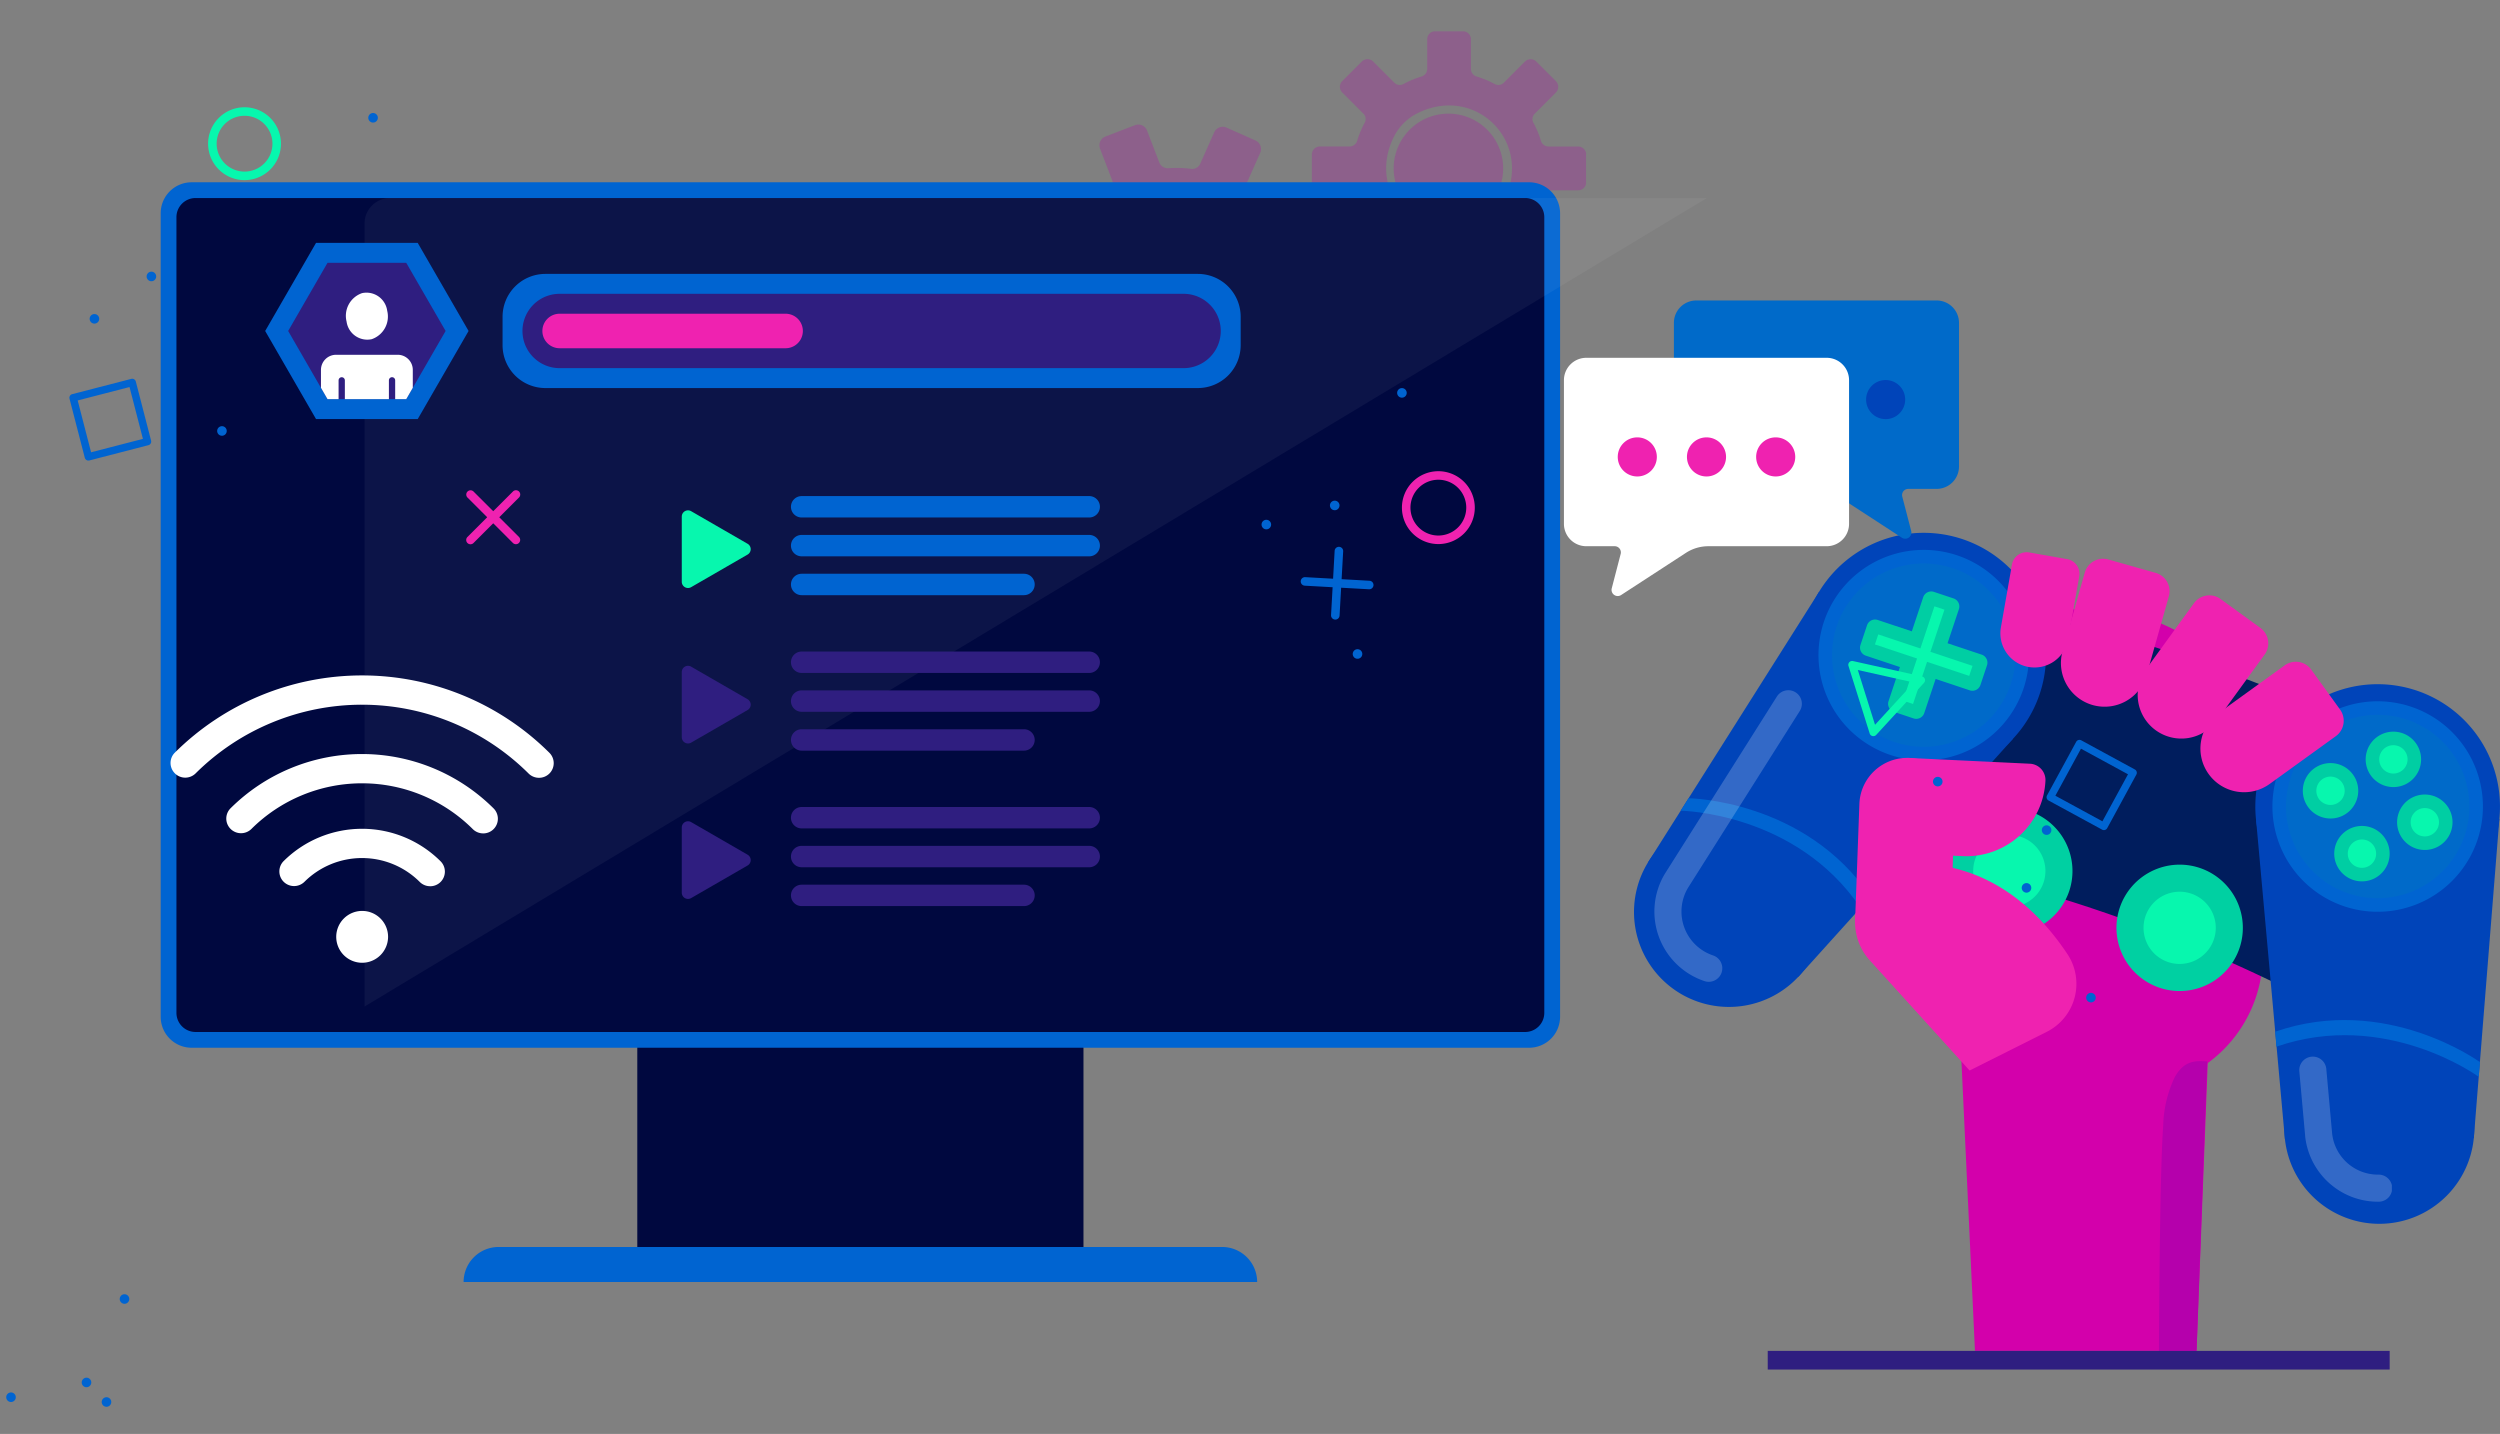 <svg xmlns="http://www.w3.org/2000/svg" xmlns:xlink="http://www.w3.org/1999/xlink" width="401" height="230" viewBox="0 0 401 230">
  <rect x="0" y="0" width="401" height="230" fill="#808080" stroke="none"/>
  <defs>
    <clipPath id="clip-path">
      <rect id="Rectángulo_376502" data-name="Rectángulo 376502" width="400" height="220.648" fill="none"/>
    </clipPath>
    <clipPath id="clip-path-3">
      <rect id="Rectángulo_376493" data-name="Rectángulo 376493" width="90.346" height="64.304" fill="none"/>
    </clipPath>
    <clipPath id="clip-path-4">
      <rect id="Rectángulo_376491" data-name="Rectángulo 376491" width="44.02" height="44.02" fill="none"/>
    </clipPath>
    <clipPath id="clip-path-5">
      <rect id="Rectángulo_376492" data-name="Rectángulo 376492" width="49.323" height="49.322" fill="none"/>
    </clipPath>
    <clipPath id="clip-path-7">
      <rect id="Rectángulo_376496" data-name="Rectángulo 376496" width="215.322" height="129.68" fill="none"/>
    </clipPath>
    <clipPath id="clip-path-8">
      <rect id="Rectángulo_376497" data-name="Rectángulo 376497" width="23.694" height="46.805" fill="none"/>
    </clipPath>
    <clipPath id="clip-path-9">
      <rect id="Rectángulo_376498" data-name="Rectángulo 376498" width="14.859" height="23.299" fill="none"/>
    </clipPath>
    <clipPath id="clip-path-10">
      <path id="Trazado_819426" data-name="Trazado 819426" d="M100.056,77.021,93.742,87.956l6.314,10.935h12.626L119,87.956l-6.313-10.935Z" transform="translate(-93.742 -77.021)" fill="none"/>
    </clipPath>
  </defs>
  <g id="Grupo_1072921" data-name="Grupo 1072921" transform="translate(-285 -4450)">
    <g id="Grupo_1072950" data-name="Grupo 1072950">
      <rect id="Rectángulo_376473" data-name="Rectángulo 376473" width="401" height="230" transform="translate(285 4450)" fill="none"/>
      <g id="Grupo_1072949" data-name="Grupo 1072949" transform="translate(286 4455)">
        <g id="Grupo_1072948" data-name="Grupo 1072948" clip-path="url(#clip-path)">
          <g id="Grupo_1072932" data-name="Grupo 1072932">
            <g id="Grupo_1072931" data-name="Grupo 1072931" clip-path="url(#clip-path)">
              <g id="Grupo_1072930" data-name="Grupo 1072930" transform="translate(163.096)" style="mix-blend-mode: color-dodge;isolation: isolate">
                <g id="Grupo_1072929" data-name="Grupo 1072929">
                  <g id="Grupo_1072928" data-name="Grupo 1072928" clip-path="url(#clip-path-3)">
                    <g id="Grupo_1072924" data-name="Grupo 1072924" transform="translate(46.327)" opacity="0.25" style="mix-blend-mode: color-dodge;isolation: isolate">
                      <g id="Grupo_1072923" data-name="Grupo 1072923">
                        <g id="Grupo_1072922" data-name="Grupo 1072922" clip-path="url(#clip-path-4)">
                          <path id="Trazado_819362" data-name="Trazado 819362" d="M476.857,18.5h-4.764a1.276,1.276,0,0,1-1.215-.933,15.283,15.283,0,0,0-1.193-2.863,1.217,1.217,0,0,1,.189-1.457l3.4-3.4a1.3,1.3,0,0,0,0-1.842l-3.121-3.12a1.3,1.3,0,0,0-1.842,0l-3.4,3.395a1.223,1.223,0,0,1-1.461.192,15.257,15.257,0,0,0-2.863-1.191,1.269,1.269,0,0,1-.932-1.209V1.3a1.3,1.3,0,0,0-1.3-1.3h-4.413a1.3,1.3,0,0,0-1.3,1.3v4.77a1.269,1.269,0,0,1-.933,1.209,15.237,15.237,0,0,0-2.863,1.192,1.224,1.224,0,0,1-1.461-.192l-3.4-3.4a1.3,1.3,0,0,0-1.842,0l-3.12,3.121a1.3,1.3,0,0,0,0,1.842l3.4,3.4a1.216,1.216,0,0,1,.188,1.456,15.189,15.189,0,0,0-1.194,2.863,1.277,1.277,0,0,1-1.215.933h-4.764a1.3,1.3,0,0,0-1.3,1.3v4.413a1.3,1.3,0,0,0,1.3,1.3h4.764a1.277,1.277,0,0,1,1.215.934,15.2,15.2,0,0,0,1.193,2.861,1.217,1.217,0,0,1-.189,1.458l-3.4,3.4a1.3,1.3,0,0,0,0,1.843l3.12,3.121a1.3,1.3,0,0,0,1.843,0l3.395-3.4a1.223,1.223,0,0,1,1.461-.192,15.254,15.254,0,0,0,2.863,1.191,1.269,1.269,0,0,1,.933,1.209v4.771a1.3,1.3,0,0,0,1.3,1.3h4.413a1.3,1.3,0,0,0,1.3-1.3V37.946a1.27,1.27,0,0,1,.932-1.209,15.257,15.257,0,0,0,2.863-1.191,1.223,1.223,0,0,1,1.461.192l3.4,3.4a1.3,1.3,0,0,0,1.842,0l3.121-3.12a1.3,1.3,0,0,0,0-1.842l-3.381-3.381a1.255,1.255,0,0,1-.2-1.494,15.209,15.209,0,0,0,1.175-2.821,1.306,1.306,0,0,1,1.241-.955h4.745a1.3,1.3,0,0,0,1.3-1.3V19.8a1.3,1.3,0,0,0-1.3-1.3M461.221,30.86c-9.342,4.654-18.575-4.579-13.922-13.922a8.47,8.47,0,0,1,3.773-3.775C460.417,8.5,469.658,17.741,465,27.086a8.462,8.462,0,0,1-3.776,3.774m3.6-8.85a8.78,8.78,0,1,1-8.78-8.78,8.78,8.78,0,0,1,8.78,8.78" transform="translate(-434.14)" fill="#b500ac"/>
                        </g>
                      </g>
                    </g>
                    <g id="Grupo_1072927" data-name="Grupo 1072927" transform="translate(0 14.982)" opacity="0.25" style="mix-blend-mode: color-dodge;isolation: isolate">
                      <g id="Grupo_1072926" data-name="Grupo 1072926">
                        <g id="Grupo_1072925" data-name="Grupo 1072925" clip-path="url(#clip-path-5)">
                          <path id="Trazado_819363" data-name="Trazado 819363" d="M383.568,43.405l-5.119,1.966a1.47,1.47,0,0,1-1.691-.5,17.575,17.575,0,0,0-2.464-2.584,1.4,1.4,0,0,1-.4-1.643l2.25-5.054a1.5,1.5,0,0,0-.759-1.979l-4.641-2.066a1.5,1.5,0,0,0-1.979.76L366.52,37.35a1.408,1.408,0,0,1-1.491.809,17.533,17.533,0,0,0-3.568-.1,1.461,1.461,0,0,1-1.5-.914l-1.969-5.126a1.5,1.5,0,0,0-1.936-.863l-4.742,1.821a1.5,1.5,0,0,0-.862,1.937l1.968,5.126a1.462,1.462,0,0,1-.5,1.684,17.542,17.542,0,0,0-2.585,2.462,1.408,1.408,0,0,1-1.65.4l-5.049-2.247a1.5,1.5,0,0,0-1.98.76l-2.065,4.641a1.5,1.5,0,0,0,.76,1.979l5.056,2.251a1.4,1.4,0,0,1,.8,1.486,17.544,17.544,0,0,0-.1,3.569,1.469,1.469,0,0,1-.92,1.5l-5.119,1.965a1.5,1.5,0,0,0-.863,1.937l1.821,4.742a1.5,1.5,0,0,0,1.936.863l5.119-1.966a1.471,1.471,0,0,1,1.692.5,17.477,17.477,0,0,0,2.462,2.582,1.4,1.4,0,0,1,.4,1.644l-2.251,5.054a1.5,1.5,0,0,0,.761,1.98l4.64,2.066a1.5,1.5,0,0,0,1.98-.76l2.247-5.05a1.408,1.408,0,0,1,1.49-.809,17.541,17.541,0,0,0,3.569.1,1.462,1.462,0,0,1,1.5.914l1.968,5.126a1.5,1.5,0,0,0,1.937.863l4.742-1.821a1.5,1.5,0,0,0,.863-1.937L373.11,71.4a1.463,1.463,0,0,1,.5-1.684,17.566,17.566,0,0,0,2.586-2.462,1.408,1.408,0,0,1,1.649-.4L382.9,69.1a1.5,1.5,0,0,0,1.979-.76l2.066-4.64a1.5,1.5,0,0,0-.76-1.98l-5.028-2.238a1.445,1.445,0,0,1-.827-1.525,17.453,17.453,0,0,0,.1-3.517,1.5,1.5,0,0,1,.939-1.538l5.1-1.958a1.5,1.5,0,0,0,.862-1.936l-1.821-4.742a1.5,1.5,0,0,0-1.937-.863m-11.7,19.732c-8.119,8.855-21.851,2.743-20.7-9.216a9.753,9.753,0,0,1,2.5-5.614c8.119-8.865,21.861-2.749,20.707,9.217a9.749,9.749,0,0,1-2.5,5.613" transform="translate(-338.103 -31.058)" fill="#b500ac"/>
                        </g>
                      </g>
                    </g>
                  </g>
                </g>
              </g>
            </g>
          </g>
          <rect id="Rectángulo_376495" data-name="Rectángulo 376495" width="71.568" height="32.145" transform="translate(101.221 162.874)" fill="#00083f"/>
          <g id="Grupo_1072943" data-name="Grupo 1072943">
            <g id="Grupo_1072942" data-name="Grupo 1072942" clip-path="url(#clip-path)">
              <path id="Trazado_819364" data-name="Trazado 819364" d="M279.368,409.9H152.08a5.623,5.623,0,0,1,5.623-5.623H273.745a5.623,5.623,0,0,1,5.623,5.623" transform="translate(-78.719 -209.262)" fill="#0064d1"/>
              <path id="Trazado_819365" data-name="Trazado 819365" d="M51.357,184.1V55.214a4.967,4.967,0,0,1,4.967-4.967H270.853a4.967,4.967,0,0,1,4.967,4.967V184.1a4.967,4.967,0,0,1-4.967,4.967H56.324a4.967,4.967,0,0,1-4.967-4.967" transform="translate(-26.583 -26.009)" fill="#0064d1"/>
              <path id="Trazado_819366" data-name="Trazado 819366" d="M272.936,189.251H59.665a3.069,3.069,0,0,1-3.069-3.069V58.554a3.069,3.069,0,0,1,3.069-3.069H272.936A3.069,3.069,0,0,1,276,58.554V186.182a3.069,3.069,0,0,1-3.069,3.069" transform="translate(-29.295 -28.72)" fill="#00083f"/>
              <g id="Grupo_1072935" data-name="Grupo 1072935" transform="translate(57.475 26.765)" opacity="0.05">
                <g id="Grupo_1072934" data-name="Grupo 1072934">
                  <g id="Grupo_1072933" data-name="Grupo 1072933" clip-path="url(#clip-path-7)">
                    <path id="Trazado_819367" data-name="Trazado 819367" d="M123.234,55.485a4.087,4.087,0,0,0-4.087,4.087V185.165L334.469,55.485Z" transform="translate(-119.147 -55.485)" fill="#fff"/>
                  </g>
                </g>
              </g>
              <path id="Trazado_819368" data-name="Trazado 819368" d="M663.956,269.153h-5.4V256.122H641.62c-9.185,0-16.63-6.833-16.63-15.262V217.793c0-14.114,12.467-25.556,27.847-25.556h4.775c15.379,0,27.847,11.442,27.847,25.556v29.858a21.5,21.5,0,0,1-21.5,21.5" transform="translate(-323.504 -99.505)" fill="#d300ab"/>
              <path id="Trazado_819369" data-name="Trazado 819369" d="M688.779,251.008a244.386,244.386,0,0,0-72.535-24.188c2.587-15.553,3.8-26.985,6.385-42.538A291.688,291.688,0,0,1,709.2,213.151c-7.266,13.992-13.158,23.864-20.424,37.857" transform="translate(-318.977 -95.387)" fill="#001d5d"/>
              <path id="Trazado_819370" data-name="Trazado 819370" d="M600.9,174.569a19.621,19.621,0,1,0,27.491-3.778,19.622,19.622,0,0,0-27.491,3.778" transform="translate(-308.973 -86.339)" fill="#0044b9"/>
              <path id="Trazado_819371" data-name="Trazado 819371" d="M544.351,267.343a15.228,15.228,0,1,0,21.335-2.932,15.228,15.228,0,0,0-21.335,2.932" transform="translate(-280.162 -135.261)" fill="#0044b9"/>
              <path id="Trazado_819372" data-name="Trazado 819372" d="M604.387,210.08,570,248.214l-24.142-18.308L573.3,186.5Z" transform="translate(-282.542 -96.537)" fill="#0044b9"/>
              <path id="Trazado_819373" data-name="Trazado 819373" d="M558.038,255.061l-1.252,2s18.484.22,28.863,15.614l1.589-1.817c-10.5-15.574-29.2-15.8-29.2-15.8" transform="translate(-288.201 -132.023)" fill="#0064d1"/>
              <g id="Grupo_1072938" data-name="Grupo 1072938" transform="translate(264.348 105.676)" opacity="0.2">
                <g id="Grupo_1072937" data-name="Grupo 1072937">
                  <g id="Grupo_1072936" data-name="Grupo 1072936" clip-path="url(#clip-path-8)">
                    <path id="Trazado_819374" data-name="Trazado 819374" d="M556.052,265.764a11.769,11.769,0,0,1-6.353-17.218l.023-.037,17.966-28.426a2.172,2.172,0,0,1,3.671,2.321L553.405,250.81a7.424,7.424,0,0,0,4.02,10.833,2.172,2.172,0,0,1-1.374,4.121" transform="translate(-548.002 -219.07)" fill="#fff"/>
                  </g>
                </g>
              </g>
              <path id="Trazado_819375" data-name="Trazado 819375" d="M787.1,236.66a19.621,19.621,0,1,1-19.721-19.521A19.622,19.622,0,0,1,787.1,236.66" transform="translate(-387.104 -112.394)" fill="#0044b9"/>
              <path id="Trazado_819376" data-name="Trazado 819376" d="M787.97,348.582a15.228,15.228,0,1,1-15.306-15.15,15.228,15.228,0,0,1,15.306,15.15" transform="translate(-392.1 -172.589)" fill="#0044b9"/>
              <path id="Trazado_819377" data-name="Trazado 819377" d="M748.116,262.15l4.62,51.143,30.3-.155,4.1-51.187Z" transform="translate(-387.236 -135.59)" fill="#0044b9"/>
              <path id="Trazado_819378" data-name="Trazado 819378" d="M787.32,335.57l-.2,2.351S772.2,327,754.663,333.087l-.18-2.407c17.746-6.154,32.837,4.891,32.837,4.891" transform="translate(-390.532 -170.199)" fill="#0064d1"/>
              <g id="Grupo_1072941" data-name="Grupo 1072941" transform="translate(367.796 164.456)" opacity="0.2">
                <g id="Grupo_1072940" data-name="Grupo 1072940">
                  <g id="Grupo_1072939" data-name="Grupo 1072939" clip-path="url(#clip-path-9)">
                    <path id="Trazado_819379" data-name="Trazado 819379" d="M771.372,363.622a11.778,11.778,0,0,1-7.962-9.841l0-.044-.944-10.447a2.172,2.172,0,0,1,4.326-.391l.942,10.424a7.394,7.394,0,0,0,7.4,6.555,2.172,2.172,0,1,1,.023,4.343,11.723,11.723,0,0,1-3.78-.6" transform="translate(-762.452 -340.923)" fill="#fff"/>
                  </g>
                </g>
              </g>
              <path id="Trazado_819380" data-name="Trazado 819380" d="M635.49,194.7a16.881,16.881,0,1,1-10.674-21.355A16.881,16.881,0,0,1,635.49,194.7" transform="translate(-311.91 -89.276)" fill="#0064d1"/>
              <path id="Trazado_819381" data-name="Trazado 819381" d="M617.156,205.65a14.709,14.709,0,1,1,18.607-9.3,14.726,14.726,0,0,1-18.607,9.3" transform="translate(-314.243 -91.61)" fill="#006ac9"/>
              <path id="Trazado_819382" data-name="Trazado 819382" d="M635.921,196.431l-5.472-1.825,1.825-5.472a1.356,1.356,0,0,0-.858-1.715l-3.155-1.052a1.356,1.356,0,0,0-1.715.858l-1.825,5.472-5.472-1.825a1.356,1.356,0,0,0-1.715.857l-1.052,3.155a1.356,1.356,0,0,0,.858,1.715l5.472,1.825-1.825,5.472a1.356,1.356,0,0,0,.857,1.715L625,206.664a1.356,1.356,0,0,0,1.715-.858l1.825-5.472,5.472,1.825a1.356,1.356,0,0,0,1.715-.857l1.052-3.155a1.356,1.356,0,0,0-.857-1.715" transform="translate(-319.064 -96.43)" fill="#00cea3"/>
              <path id="Trazado_819383" data-name="Trazado 819383" d="M625.867,206.373l2.254-6.759-6.759-2.254.536-1.607,6.759,2.254,2.254-6.758,1.607.536-2.253,6.758,6.758,2.254-.536,1.607-6.758-2.254-2.254,6.759Z" transform="translate(-321.626 -98.993)" fill="#07f7ae"/>
              <path id="Trazado_819384" data-name="Trazado 819384" d="M786.432,245.036a16.881,16.881,0,1,1-10.674-21.355,16.881,16.881,0,0,1,10.674,21.355" transform="translate(-390.04 -115.329)" fill="#0064d1"/>
              <path id="Trazado_819385" data-name="Trazado 819385" d="M768.1,255.983a14.709,14.709,0,1,1,18.608-9.3,14.726,14.726,0,0,1-18.608,9.3" transform="translate(-392.374 -117.663)" fill="#006ac9"/>
              <path id="Trazado_819386" data-name="Trazado 819386" d="M793.209,238.773a4.445,4.445,0,1,1-2.81-5.623,4.445,4.445,0,0,1,2.81,5.623" transform="translate(-406.093 -120.563)" fill="#00cea3"/>
              <path id="Trazado_819387" data-name="Trazado 819387" d="M790.605,241.855a2.273,2.273,0,1,1,2.876-1.438,2.276,2.276,0,0,1-2.876,1.438" transform="translate(-408.424 -122.895)" fill="#07f7ae"/>
              <path id="Trazado_819388" data-name="Trazado 819388" d="M782.755,270.125a4.445,4.445,0,1,1-2.81-5.623,4.445,4.445,0,0,1,2.81,5.623" transform="translate(-400.682 -136.792)" fill="#00cea3"/>
              <path id="Trazado_819389" data-name="Trazado 819389" d="M780.151,273.207a2.273,2.273,0,1,1,2.875-1.437,2.275,2.275,0,0,1-2.875,1.437" transform="translate(-403.013 -139.123)" fill="#07f7ae"/>
              <path id="Trazado_819390" data-name="Trazado 819390" d="M798.036,262.488a4.445,4.445,0,1,1,5.623-2.81,4.445,4.445,0,0,1-5.623,2.81" transform="translate(-411.502 -131.383)" fill="#00cea3"/>
              <path id="Trazado_819391" data-name="Trazado 819391" d="M801.055,262.759a2.273,2.273,0,1,1,2.875-1.437,2.276,2.276,0,0,1-2.875,1.437" transform="translate(-413.833 -133.715)" fill="#07f7ae"/>
              <path id="Trazado_819392" data-name="Trazado 819392" d="M766.684,252.033a4.445,4.445,0,1,1,5.623-2.81,4.445,4.445,0,0,1-5.623,2.81" transform="translate(-395.274 -125.972)" fill="#00cea3"/>
              <path id="Trazado_819393" data-name="Trazado 819393" d="M769.7,252.3a2.273,2.273,0,1,1,2.875-1.438A2.275,2.275,0,0,1,769.7,252.3" transform="translate(-397.605 -128.303)" fill="#07f7ae"/>
              <path id="Trazado_819394" data-name="Trazado 819394" d="M664.782,271.591a10.136,10.136,0,1,1-6.409-12.821,10.136,10.136,0,0,1,6.409,12.821" transform="translate(-333.876 -133.672)" fill="#00d0a2"/>
              <path id="Trazado_819395" data-name="Trazado 819395" d="M658,278.543a5.793,5.793,0,1,1,7.327-3.662A5.8,5.8,0,0,1,658,278.543" transform="translate(-338.539 -138.335)" fill="#07f7ae"/>
              <path id="Trazado_819396" data-name="Trazado 819396" d="M721.433,290.482a10.136,10.136,0,1,1-6.409-12.821,10.136,10.136,0,0,1,6.409,12.821" transform="translate(-363.2 -143.45)" fill="#00d0a2"/>
              <path id="Trazado_819397" data-name="Trazado 819397" d="M714.648,297.434a5.793,5.793,0,1,1,7.327-3.662,5.8,5.8,0,0,1-7.327,3.662" transform="translate(-367.863 -148.113)" fill="#07f7ae"/>
              <path id="Trazado_819398" data-name="Trazado 819398" d="M688.316,198.9h0a7.005,7.005,0,0,1-4.836-8.646l3.56-12.6a3.051,3.051,0,0,1,3.766-2.107l7.611,2.151a3.05,3.05,0,0,1,2.106,3.766l-3.559,12.6a7.006,7.006,0,0,1-8.646,4.836" transform="translate(-353.642 -90.807)" fill="#ef22b0"/>
              <path id="Trazado_819399" data-name="Trazado 819399" d="M667.612,191.671h0a5.48,5.48,0,0,1-4.448-6.346l1.773-10.084A2.386,2.386,0,0,1,667.7,173.3l6.093,1.071a2.387,2.387,0,0,1,1.937,2.764l-1.773,10.084a5.48,5.48,0,0,1-6.346,4.448" transform="translate(-343.22 -89.686)" fill="#ef22b0"/>
              <path id="Trazado_819400" data-name="Trazado 819400" d="M711.626,209.237h0a7.005,7.005,0,0,1-1.553-9.784l7.69-10.592a3.051,3.051,0,0,1,4.261-.676l6.4,4.646a3.051,3.051,0,0,1,.677,4.261l-7.69,10.592a7.005,7.005,0,0,1-9.784,1.553" transform="translate(-366.852 -97.106)" fill="#ef22b0"/>
              <path id="Trazado_819401" data-name="Trazado 819401" d="M730.925,227.7h0a7.005,7.005,0,0,1,1.578-9.78l10.612-7.663a3.051,3.051,0,0,1,4.259.687l4.63,6.411a3.051,3.051,0,0,1-.687,4.26l-10.611,7.663a7,7,0,0,1-9.78-1.578" transform="translate(-377.651 -108.533)" fill="#ef22b0"/>
              <path id="Trazado_819402" data-name="Trazado 819402" d="M687.377,378.9H651.834l-2.606-55.843h40.321Z" transform="translate(-336.05 -167.221)" fill="#d300ab"/>
              <path id="Trazado_819403" data-name="Trazado 819403" d="M650.456,245.324h0a12.706,12.706,0,0,1-13.3,12.085l-9.257-.443a3.336,3.336,0,0,1-3.173-3.492l.413-8.639a3.337,3.337,0,0,1,3.493-3.173l19.337.925a2.615,2.615,0,0,1,2.487,2.737" transform="translate(-323.366 -125.086)" fill="#ef22b0"/>
              <path id="Trazado_819404" data-name="Trazado 819404" d="M623.485,241.656h0a7.661,7.661,0,0,1,7.286,8.018l-.684,18.641a3.337,3.337,0,0,1-3.492,3.173l-8.639-.413a3.336,3.336,0,0,1-3.173-3.492l.684-18.641a7.661,7.661,0,0,1,8.018-7.286" transform="translate(-318.219 -125.08)" fill="#ef22b0"/>
              <path id="Trazado_819405" data-name="Trazado 819405" d="M617.741,279.6h0c3.694-3.352,8.739-3,12.871-2.021,8.747,2.082,14.635,8.382,18.21,13.767a8.611,8.611,0,0,1-3.285,12.477l-12.395,6.218-16.02-17.685a9.031,9.031,0,0,1,.619-12.757" transform="translate(-318.219 -143.328)" fill="#ef22b0"/>
              <path id="Trazado_819406" data-name="Trazado 819406" d="M721.834,388.957l1.714-46.423c-2.006-.163-3.74-.091-5.2,2.495a19.121,19.121,0,0,0-1.862,7.787c-.517,6.783-.654,29.284-.687,36.142Z" transform="translate(-370.507 -177.274)" fill="#b500ac"/>
              <rect id="Rectángulo_376499" data-name="Rectángulo 376499" width="99.759" height="2.992" transform="translate(282.544 211.683)" fill="#2f1e80"/>
              <path id="Trazado_819407" data-name="Trazado 819407" d="M226.132,159.463l9.061,5.231a1,1,0,0,1,0,1.727l-9.061,5.231a1,1,0,0,1-1.5-.864V160.327a1,1,0,0,1,1.5-.864" transform="translate(-116.275 -82.47)" fill="#07f7ae"/>
              <path id="Trazado_819408" data-name="Trazado 819408" d="M262.649,158.023a1.716,1.716,0,0,1,0-3.433h46.125a1.716,1.716,0,0,1,0,3.433Z" transform="translate(-135.063 -80.018)" fill="#0064d1"/>
              <path id="Trazado_819409" data-name="Trazado 819409" d="M262.649,170.938a1.716,1.716,0,0,1,0-3.433h46.125a1.716,1.716,0,0,1,0,3.433Z" transform="translate(-135.063 -86.703)" fill="#0064d1"/>
              <path id="Trazado_819410" data-name="Trazado 819410" d="M262.649,183.854a1.716,1.716,0,0,1,0-3.433h35.664a1.716,1.716,0,1,1,0,3.433Z" transform="translate(-135.063 -93.389)" fill="#0064d1"/>
              <path id="Trazado_819411" data-name="Trazado 819411" d="M226.132,211.157l9.061,5.231a1,1,0,0,1,0,1.727l-9.061,5.231a1,1,0,0,1-1.5-.864V212.021a1,1,0,0,1,1.5-.864" transform="translate(-116.275 -109.228)" fill="#2f1e80"/>
              <path id="Trazado_819412" data-name="Trazado 819412" d="M262.649,209.717a1.716,1.716,0,0,1,0-3.433h46.125a1.716,1.716,0,0,1,0,3.433Z" transform="translate(-135.063 -106.776)" fill="#2f1e80"/>
              <path id="Trazado_819413" data-name="Trazado 819413" d="M262.649,222.632a1.716,1.716,0,0,1,0-3.433h46.125a1.716,1.716,0,0,1,0,3.433Z" transform="translate(-135.063 -113.461)" fill="#2f1e80"/>
              <path id="Trazado_819414" data-name="Trazado 819414" d="M262.649,235.548a1.716,1.716,0,0,1,0-3.433h35.664a1.716,1.716,0,0,1,0,3.433Z" transform="translate(-135.063 -120.146)" fill="#2f1e80"/>
              <path id="Trazado_819415" data-name="Trazado 819415" d="M226.132,262.851l9.061,5.231a1,1,0,0,1,0,1.727l-9.061,5.231a1,1,0,0,1-1.5-.864V263.715a1,1,0,0,1,1.5-.864" transform="translate(-116.275 -135.986)" fill="#2f1e80"/>
              <path id="Trazado_819416" data-name="Trazado 819416" d="M262.649,261.41a1.716,1.716,0,0,1,0-3.433h46.125a1.716,1.716,0,0,1,0,3.433Z" transform="translate(-135.063 -133.533)" fill="#2f1e80"/>
              <path id="Trazado_819417" data-name="Trazado 819417" d="M262.649,274.326a1.716,1.716,0,0,1,0-3.433h46.125a1.716,1.716,0,0,1,0,3.433Z" transform="translate(-135.063 -140.218)" fill="#2f1e80"/>
              <path id="Trazado_819418" data-name="Trazado 819418" d="M262.649,287.242a1.716,1.716,0,0,1,0-3.433h35.664a1.716,1.716,0,1,1,0,3.433Z" transform="translate(-135.063 -146.904)" fill="#2f1e80"/>
              <path id="Trazado_819419" data-name="Trazado 819419" d="M110.57,70.4H94.256L86.1,84.529l8.157,14.129H110.57l8.157-14.129Z" transform="translate(-44.566 -36.44)" fill="#0064d1"/>
              <path id="Trazado_819420" data-name="Trazado 819420" d="M100.056,98.891,93.743,87.955l6.313-10.935h12.626L119,87.955l-6.313,10.936Z" transform="translate(-48.523 -39.867)" fill="#2f1e80"/>
              <path id="Trazado_819421" data-name="Trazado 819421" d="M276.555,99.021H171.912a6.875,6.875,0,0,1-6.875-6.875V87.584a6.876,6.876,0,0,1,6.875-6.875H276.555a6.876,6.876,0,0,1,6.875,6.875v4.561a6.875,6.875,0,0,1-6.875,6.875" transform="translate(-85.426 -41.776)" fill="#0064d1"/>
              <path id="Trazado_819422" data-name="Trazado 819422" d="M177.619,99.254a5.962,5.962,0,1,1,0-11.924H277.7a5.962,5.962,0,0,1,0,11.924Z" transform="translate(-88.852 -45.203)" fill="#2f1e80"/>
              <path id="Trazado_819423" data-name="Trazado 819423" d="M181.046,99.488a2.768,2.768,0,1,1,0-5.537h36.243a2.768,2.768,0,0,1,0,5.537Z" transform="translate(-92.279 -48.63)" fill="#ef22b0"/>
            </g>
          </g>
          <g id="Grupo_1072945" data-name="Grupo 1072945" transform="translate(45.22 37.154)">
            <g id="Grupo_1072944" data-name="Grupo 1072944" clip-path="url(#clip-path-10)">
              <path id="Trazado_819424" data-name="Trazado 819424" d="M119.583,89.809A3.843,3.843,0,0,1,117.1,94.38a3.353,3.353,0,0,1-4.03-2.818,3.844,3.844,0,0,1,2.484-4.571,3.354,3.354,0,0,1,4.03,2.818" transform="translate(-103.698 -82.128)" fill="#fff"/>
              <path id="Trazado_819425" data-name="Trazado 819425" d="M116.956,107.6h-9.88a2.424,2.424,0,0,0-2.424,2.424v9.1a1.467,1.467,0,0,0,1.337,1.491,1.413,1.413,0,0,0,1.489-1.411v-7.5a.5.5,0,0,1,1.006,0v24.082c-.6,1.048.469,1.868,1.549,1.591a1.681,1.681,0,0,0,1.219-1.646V122.9a.765.765,0,0,1,.765-.765h0a.765.765,0,0,1,.765.765v12.824A1.681,1.681,0,0,0,114,137.373c1.08.276,2.152-.543,1.549-1.591V111.7a.5.5,0,0,1,1.006,0v7.425a1.467,1.467,0,0,0,1.337,1.491,1.413,1.413,0,0,0,1.489-1.411v-9.182a2.424,2.424,0,0,0-2.424-2.424" transform="translate(-99.389 -92.848)" fill="#fff"/>
            </g>
          </g>
          <g id="Grupo_1072947" data-name="Grupo 1072947">
            <g id="Grupo_1072946" data-name="Grupo 1072946" clip-path="url(#clip-path)">
              <path id="Trazado_819427" data-name="Trazado 819427" d="M596.662,119.768h-4.549a.991.991,0,0,0-.959,1.241l1.432,5.512a.992.992,0,0,1-1.5,1.08l-10.392-6.764a6.607,6.607,0,0,0-3.6-1.069H558.114a3.592,3.592,0,0,1-3.592-3.592V93.137a3.592,3.592,0,0,1,3.592-3.592h38.547a3.592,3.592,0,0,1,3.592,3.592v23.039a3.592,3.592,0,0,1-3.592,3.592" transform="translate(-287.029 -46.35)" fill="#006ac9"/>
              <path id="Trazado_819428" data-name="Trazado 819428" d="M618.434,119.135A3.135,3.135,0,1,0,621.57,116a3.135,3.135,0,0,0-3.135,3.136" transform="translate(-320.111 -60.043)" fill="#0044b9"/>
              <path id="Trazado_819429" data-name="Trazado 819429" d="M595.424,119.135A3.135,3.135,0,1,0,598.56,116a3.135,3.135,0,0,0-3.135,3.136" transform="translate(-308.2 -60.043)" fill="#0044b9"/>
              <path id="Trazado_819430" data-name="Trazado 819430" d="M572.414,119.135A3.135,3.135,0,1,0,575.549,116a3.135,3.135,0,0,0-3.135,3.136" transform="translate(-296.29 -60.043)" fill="#0044b9"/>
              <path id="Trazado_819431" data-name="Trazado 819431" d="M521.55,138.83H526.1a.991.991,0,0,1,.959,1.241l-1.432,5.512a.992.992,0,0,0,1.5,1.08L537.52,139.9a6.6,6.6,0,0,1,3.6-1.069H560.1a3.592,3.592,0,0,0,3.592-3.592V112.2a3.592,3.592,0,0,0-3.592-3.592H521.55a3.592,3.592,0,0,0-3.592,3.592v23.039a3.592,3.592,0,0,0,3.592,3.592" transform="translate(-268.103 -56.217)" fill="#fff"/>
              <path id="Trazado_819432" data-name="Trazado 819432" d="M542.12,138.2a3.135,3.135,0,1,1-3.135-3.135,3.136,3.136,0,0,1,3.135,3.135" transform="translate(-277.363 -69.91)" fill="#ef22b0"/>
              <path id="Trazado_819433" data-name="Trazado 819433" d="M565.131,138.2a3.135,3.135,0,1,1-3.136-3.135,3.135,3.135,0,0,1,3.136,3.135" transform="translate(-289.274 -69.91)" fill="#ef22b0"/>
              <path id="Trazado_819434" data-name="Trazado 819434" d="M588.141,138.2a3.135,3.135,0,1,1-3.136-3.135,3.135,3.135,0,0,1,3.136,3.135" transform="translate(-301.185 -69.91)" fill="#ef22b0"/>
              <path id="Trazado_819435" data-name="Trazado 819435" d="M469.932,146.317a5.844,5.844,0,1,0,5.844,5.844,5.851,5.851,0,0,0-5.844-5.844m0,10.319a4.475,4.475,0,1,1,4.475-4.475,4.48,4.48,0,0,1-4.475,4.475" transform="translate(-240.219 -75.736)" fill="#ef22b0"/>
              <path id="Trazado_819436" data-name="Trazado 819436" d="M72.968,25.3a5.844,5.844,0,1,0,5.844,5.844A5.851,5.851,0,0,0,72.968,25.3m0,10.319a4.475,4.475,0,1,1,4.475-4.475,4.48,4.48,0,0,1-4.475,4.475" transform="translate(-34.744 -13.096)" fill="#07f7ae"/>
              <path id="Trazado_819437" data-name="Trazado 819437" d="M161.414,160.144l-3.164-3.164,3.164-3.164a.685.685,0,0,0-.969-.969l-3.164,3.164-3.164-3.164a.685.685,0,0,0-.968.969l3.164,3.164-3.164,3.164a.685.685,0,0,0,.969.969l3.164-3.164,3.164,3.164a.685.685,0,0,0,.968-.969" transform="translate(-79.168 -79.013)" fill="#ef22b0"/>
              <path id="Trazado_819438" data-name="Trazado 819438" d="M436.668,182.487l.25-4.467,4.468.25a.685.685,0,0,0,.076-1.368l-4.468-.25.25-4.468a.685.685,0,0,0-1.368-.076l-.249,4.468-4.468-.25a.685.685,0,0,0-.076,1.368l4.467.249-.25,4.468a.685.685,0,0,0,1.368.076" transform="translate(-222.8 -88.751)" fill="#0064d1"/>
              <path id="Trazado_819439" data-name="Trazado 819439" d="M616.4,221.463a.618.618,0,0,1-.455-.418l-3.4-10.826a.617.617,0,0,1,.724-.788l11.076,2.467a.618.618,0,0,1,.321,1.02l-7.675,8.359a.619.619,0,0,1-.589.185m-2.357-10.594,2.76,8.785,6.229-6.783Z" transform="translate(-317.049 -108.397)" fill="#07f7ae"/>
              <path id="Trazado_819440" data-name="Trazado 819440" d="M687.359,250.057l-8.6-4.678a.6.6,0,0,1-.24-.812l4.678-8.6a.6.6,0,0,1,.812-.24l8.6,4.678a.6.6,0,0,1,.24.813l-4.678,8.6a.6.6,0,0,1-.813.24m-7.5-5.444,7.544,4.105,4.105-7.544-7.544-4.105Z" transform="translate(-351.176 -121.98)" fill="#0064d1"/>
              <path id="Trazado_819441" data-name="Trazado 819441" d="M23.474,128.252l-2.45-9.475a.6.6,0,0,1,.43-.73l9.475-2.45a.6.6,0,0,1,.73.43l2.45,9.475a.6.6,0,0,1-.43.73l-9.475,2.45a.6.6,0,0,1-.73-.43m-1.14-9.195,2.15,8.314,8.314-2.15-2.15-8.314Z" transform="translate(-10.873 -59.825)" fill="#0064d1"/>
              <path id="Trazado_819442" data-name="Trazado 819442" d="M441.686,156.88a.767.767,0,1,1-.766-.767.767.767,0,0,1,.766.767" transform="translate(-227.829 -80.806)" fill="#0064d1"/>
              <path id="Trazado_819443" data-name="Trazado 819443" d="M418.947,163.238a.767.767,0,1,1-.767-.767.767.767,0,0,1,.767.767" transform="translate(-216.059 -84.097)" fill="#0064d1"/>
              <path id="Trazado_819444" data-name="Trazado 819444" d="M449.265,206.27a.767.767,0,1,1-.767-.766.767.767,0,0,1,.767.766" transform="translate(-231.752 -106.371)" fill="#0064d1"/>
              <path id="Trazado_819445" data-name="Trazado 819445" d="M464.033,119.455a.767.767,0,1,1-.767-.767.767.767,0,0,1,.767.767" transform="translate(-239.396 -61.435)" fill="#0064d1"/>
              <path id="Trazado_819446" data-name="Trazado 819446" d="M33.282,455a.767.767,0,1,1-.767-.767.767.767,0,0,1,.767.767" transform="translate(-16.433 -235.118)" fill="#0064d1"/>
              <path id="Trazado_819447" data-name="Trazado 819447" d="M26.634,448.5a.767.767,0,1,1-.767-.767.767.767,0,0,1,.767.767" transform="translate(-12.992 -231.753)" fill="#0064d1"/>
              <path id="Trazado_819448" data-name="Trazado 819448" d="M1.533,453.411a.767.767,0,1,1-.767-.767.767.767,0,0,1,.767.767" transform="translate(0 -234.295)" fill="#0064d1"/>
              <path id="Trazado_819449" data-name="Trazado 819449" d="M39.272,420.753a.767.767,0,1,1-.767-.767.767.767,0,0,1,.767.767" transform="translate(-19.534 -217.391)" fill="#0064d1"/>
              <path id="Trazado_819450" data-name="Trazado 819450" d="M670.4,284.586a.767.767,0,1,1,1.084,0,.767.767,0,0,1-1.084,0" transform="translate(-346.891 -146.628)" fill="#0064d1"/>
              <path id="Trazado_819451" data-name="Trazado 819451" d="M677.086,265.379a.767.767,0,1,1,1.084,0,.767.767,0,0,1-1.084,0" transform="translate(-350.353 -136.687)" fill="#0064d1"/>
              <path id="Trazado_819452" data-name="Trazado 819452" d="M640.894,249.254a.767.767,0,1,1,1.084,0,.767.767,0,0,1-1.084,0" transform="translate(-331.62 -128.34)" fill="#0064d1"/>
              <path id="Trazado_819453" data-name="Trazado 819453" d="M691.84,321.084a.767.767,0,1,1,1.084,0,.767.767,0,0,1-1.084,0" transform="translate(-357.99 -165.52)" fill="#0064d1"/>
              <path id="Trazado_819454" data-name="Trazado 819454" d="M48.167,80.464a.767.767,0,1,1-.991-.441.767.767,0,0,1,.991.441" transform="translate(-24.165 -41.395)" fill="#0064d1"/>
              <path id="Trazado_819455" data-name="Trazado 819455" d="M29.221,94.553a.767.767,0,1,1-.991-.441.767.767,0,0,1,.991.441" transform="translate(-14.358 -48.688)" fill="#0064d1"/>
              <path id="Trazado_819456" data-name="Trazado 819456" d="M71.623,131.841a.767.767,0,1,1-.991-.441.766.766,0,0,1,.991.441" transform="translate(-36.306 -67.988)" fill="#0064d1"/>
              <path id="Trazado_819457" data-name="Trazado 819457" d="M121.871,27.705a.767.767,0,1,1-.991-.441.766.766,0,0,1,.991.441" transform="translate(-62.315 -14.086)" fill="#0064d1"/>
              <path id="Trazado_819458" data-name="Trazado 819458" d="M113.827,300.846a4.158,4.158,0,1,1,4.178-4.16,4.173,4.173,0,0,1-4.178,4.16" transform="translate(-56.757 -151.418)" fill="#fff"/>
              <path id="Trazado_819459" data-name="Trazado 819459" d="M115.008,274.428a2.359,2.359,0,0,1-1.675-.693,13.1,13.1,0,0,0-18.482-.023,2.369,2.369,0,0,1-3.343,0,2.345,2.345,0,0,1,0-3.319,17.843,17.843,0,0,1,25.172.034,2.342,2.342,0,0,1,0,3.317,2.356,2.356,0,0,1-1.67.688" transform="translate(-47.01 -137.277)" fill="#fff"/>
              <path id="Trazado_819460" data-name="Trazado 819460" d="M113.734,230.645a2.352,2.352,0,0,1-1.673-.691,37.847,37.847,0,0,0-53.393-.027,2.36,2.36,0,0,1-4.032-1.661,2.323,2.323,0,0,1,.689-1.657,42.592,42.592,0,0,1,60.082.029,2.344,2.344,0,0,1,0,3.318,2.353,2.353,0,0,1-1.671.689" transform="translate(-28.28 -110.886)" fill="#fff"/>
              <path id="Trazado_819461" data-name="Trazado 819461" d="M114.385,253.09a2.354,2.354,0,0,1-1.674-.692,25.158,25.158,0,0,0-35.5-.025,2.373,2.373,0,0,1-3.344,0,2.336,2.336,0,0,1,0-3.317,29.9,29.9,0,0,1,42.186.028,2.35,2.35,0,0,1-1.673,4.009" transform="translate(-37.88 -124.414)" fill="#fff"/>
            </g>
          </g>
        </g>
      </g>
    </g>
  </g>
</svg>
